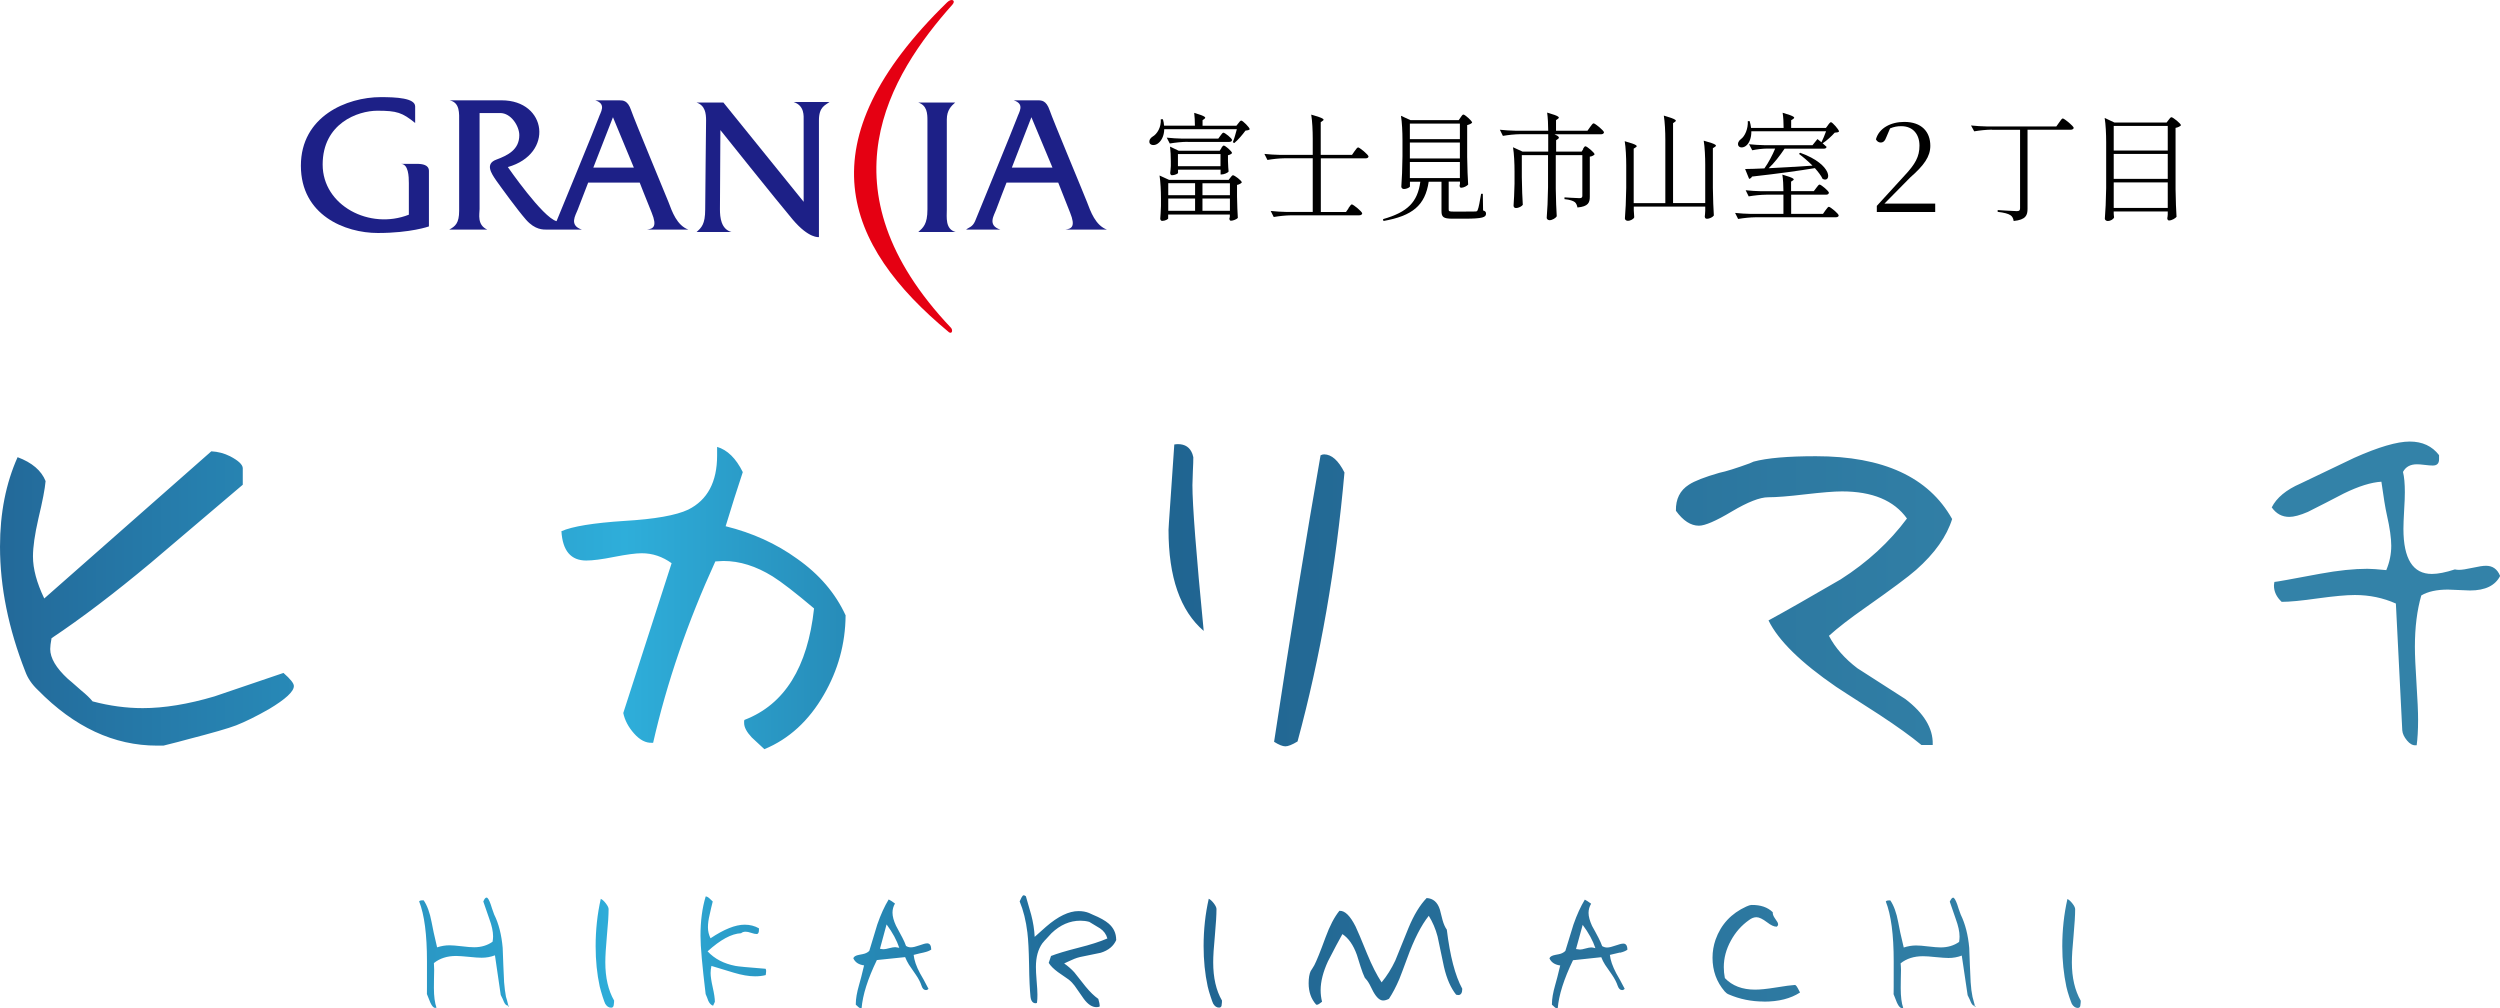 <?xml version="1.0" encoding="UTF-8"?>
<svg id="_レイヤー_2" data-name="レイヤー 2" xmlns="http://www.w3.org/2000/svg" xmlns:xlink="http://www.w3.org/1999/xlink" viewBox="0 0 281.34 113.47">
  <defs>
    <style>
      .cls-1 {
        fill: #e50012;
      }

      .cls-2 {
        fill: url(#_名称未設定グラデーション_80);
      }

      .cls-3 {
        fill: #1d2087;
      }
    </style>
    <linearGradient id="_名称未設定グラデーション_80" data-name="名称未設定グラデーション 80" x1="0" y1="81.6" x2="281.34" y2="81.6" gradientUnits="userSpaceOnUse">
      <stop offset="0" stop-color="#236999"/>
      <stop offset=".18" stop-color="#2a9ac7"/>
      <stop offset=".25" stop-color="#2eaeda"/>
      <stop offset=".38" stop-color="#247ca9"/>
      <stop offset=".45" stop-color="#1f6390"/>
      <stop offset=".82" stop-color="#3382a8"/>
    </linearGradient>
  </defs>
  <g id="_レイヤー_1-2" data-name="レイヤー 1">
    <g>
      <path class="cls-2" d="m33.07,77.21c0,.61-.93,1.47-2.8,2.59-1.42.81-2.66,1.42-3.7,1.83-.88.34-2.7.86-5.44,1.57-.61.17-1.52.41-2.74.71h-.71c-4.85,0-9.32-2.08-13.41-6.25-.68-.64-1.15-1.34-1.42-2.08-1.9-4.84-2.85-9.53-2.85-14.07,0-3.79.67-7.14,1.98-10.06,1.63.61,2.68,1.51,3.15,2.69-.07.85-.34,2.25-.81,4.22-.41,1.79-.61,3.21-.61,4.26,0,1.39.42,2.96,1.27,4.73l18.8-16.56c.74.04,1.45.22,2.12.56.92.48,1.39.92,1.42,1.32v1.88l-10.35,8.79c-4.1,3.42-7.82,6.25-11.17,8.48-.1.54-.15.94-.15,1.22,0,1.01.66,2.13,1.98,3.35.1.07.6.51,1.52,1.32.54.44.97.85,1.27,1.22,1.93.51,3.81.76,5.64.76,2.41,0,5.1-.44,8.07-1.32,2.61-.88,5.2-1.76,7.77-2.64.78.68,1.17,1.17,1.17,1.47m62.1-7.93c-1.15-2.51-2.97-4.64-5.48-6.4-2.34-1.69-5.01-2.9-8.03-3.65.68-2.23,1.32-4.27,1.93-6.09-.77-1.56-1.74-2.5-2.89-2.84v.97c0,2.98-1.08,5.01-3.25,6.09-1.35.64-3.74,1.07-7.16,1.27-3.52.23-5.89.62-7.11,1.16.13,2.2,1.06,3.3,2.79,3.3.71,0,1.76-.13,3.15-.41,1.39-.27,2.43-.41,3.1-.41,1.22,0,2.33.38,3.36,1.12l-5.44,16.86c.17.81.57,1.58,1.22,2.31.65.73,1.32,1.08,2.03,1.04h.11c1.55-6.81,3.89-13.61,7-20.41.41-.03.71-.05.91-.05,1.83,0,3.67.58,5.53,1.73.98.61,2.54,1.81,4.67,3.61-.72,6.63-3.32,10.81-7.82,12.54l-.05.1v.25c0,.48.28,1.01.86,1.63.47.44.95.87,1.42,1.32,2.78-1.15,5.01-3.2,6.7-6.14,1.59-2.75,2.41-5.71,2.44-8.89m40.3,1.72c-.85-8.7-1.27-14.17-1.27-16.4,0-.34.02-.87.05-1.58.04-.71.05-1.23.05-1.57,0-.04-.03-.15-.1-.36-.27-.74-.82-1.11-1.63-1.11-.14,0-.27.02-.41.04l-.45,6.56c-.14,1.93-.2,2.94-.2,3.05,0,5.31,1.32,9.11,3.96,11.37m15.84-17.83c-.68-1.35-1.44-2.03-2.29-2.04-.13,0-.27.04-.4.11-1.59,9.07-3.34,19.82-5.23,32.24.54.34.96.51,1.27.51.3,0,.77-.18,1.37-.55,2.57-9.48,4.33-19.57,5.28-30.27m68.38,5.23c-2.64-4.71-7.75-7.06-15.33-7.06-3.15,0-5.49.2-7.01.61-.1.04-.25.1-.46.2-1.49.54-2.62.9-3.4,1.06-1.66.48-2.79.92-3.41,1.33-1.01.64-1.5,1.62-1.47,2.94.81,1.12,1.67,1.68,2.59,1.68.68,0,1.91-.53,3.7-1.6,1.8-1.07,3.17-1.6,4.09-1.6.93,0,2.32-.11,4.17-.33,1.85-.21,3.22-.33,4.13-.33,3.42,0,5.86,1.01,7.32,3.05-1.96,2.64-4.45,4.93-7.46,6.85-3.56,2.07-6.26,3.61-8.12,4.62,1.11,2.27,3.65,4.75,7.61,7.47.04.04,1.66,1.08,4.88,3.15,1.96,1.29,3.54,2.42,4.72,3.4h1.27v-.1c.04-1.79-1-3.49-3.09-5.08-1.8-1.15-3.59-2.3-5.39-3.46-1.42-1.08-2.49-2.29-3.2-3.65,1.01-.91,2.37-1.96,4.07-3.15,2.94-2.07,4.86-3.49,5.74-4.27,2.1-1.86,3.45-3.77,4.06-5.74m61.65,6.4c-.31-.75-.83-1.12-1.58-1.12-.34,0-.84.08-1.52.23-.68.15-1.19.23-1.52.23-.17,0-.32-.02-.46-.05-1.04.34-1.91.51-2.59.51-2.13,0-3.2-1.69-3.2-5.08,0-.47.03-1.17.08-2.08.06-.92.08-1.59.08-2.03,0-.98-.07-1.74-.21-2.29.31-.58.83-.86,1.57-.86.21,0,.5.02.89.07.39.05.69.07.89.07.48,0,.71-.23.71-.71v-.46c-.78-1.02-1.88-1.53-3.3-1.53s-3.5.61-6.24,1.83c-2,.95-4.01,1.91-6.04,2.89-1.63.71-2.71,1.61-3.25,2.69.51.72,1.16,1.07,1.98,1.07.5,0,1.2-.18,2.08-.56,1.35-.68,2.71-1.37,4.06-2.08,1.66-.81,3.06-1.25,4.22-1.32.24,1.72.44,2.96.61,3.71.34,1.49.5,2.66.5,3.5,0,.92-.18,1.83-.56,2.74-.98-.1-1.69-.15-2.13-.15-1.49,0-3.26.18-5.33.56-3.25.61-4.96.92-5.13.92-.03.17-.05.31-.05.41,0,.68.29,1.29.87,1.83.88,0,2.24-.13,4.06-.39,1.83-.25,3.22-.38,4.17-.38,1.66,0,3.19.32,4.62.96l.72,14.27c.03.38.21.75.53,1.14.32.39.66.57.99.54h.1c.1-.74.16-1.69.16-2.85,0-.91-.06-2.29-.18-4.11-.12-1.83-.18-3.2-.18-4.12,0-2.2.24-4.12.72-5.78.74-.44,1.74-.66,3-.66.27,0,.68.02,1.24.05.55.03.97.05,1.24.05,1.73,0,2.86-.56,3.41-1.67M57.32,113.19l-.13.12v-.12s0-.09,0-.09c-.09-.39-.17-.7-.25-.92-.09-.48-.16-1.02-.21-1.65-.06-1.29-.12-2.58-.16-3.87-.13-1.46-.44-2.71-.96-3.75-.18-.49-.31-.87-.39-1.14-.18-.51-.33-.76-.46-.76s-.24.14-.37.44c.04.13.26.78.67,1.94.29.78.43,1.44.43,1.99,0,.19-.02.39-.06.6-.58.41-1.27.62-2.07.62-.31,0-.78-.03-1.39-.11-.61-.07-1.08-.11-1.39-.11-.47,0-.92.08-1.39.23-.31-1.28-.51-2.23-.62-2.84-.2-1.07-.5-1.88-.89-2.45h-.16c-.17,0-.3.04-.35.12.59,1.5.88,3.74.88,6.72,0,2.58,0,3.82-.01,3.7.16.4.29.73.39.97.18.39.36.59.53.59.05,0,.1,0,.16-.02-.19-.53-.29-1.28-.29-2.23,0-.22,0-.56.01-1.01.02-.45.02-.79.02-1.01,0-.28-.01-.53-.03-.77.66-.53,1.49-.8,2.5-.8.32,0,.8.04,1.44.1.64.07,1.12.1,1.44.1.52,0,1.02-.09,1.49-.27l.65,4.46c.18.34.3.61.37.8.13.28.29.42.5.41h.07Zm11.74-.04c.04-.23.05-.42.05-.55-.66-1.15-.99-2.59-.99-4.31,0-.68.06-1.68.18-3.01.13-1.32.19-2.32.19-2.98,0-.15-.1-.36-.3-.62-.19-.26-.39-.44-.58-.53-.39,1.72-.58,3.5-.58,5.33,0,1.61.15,3.12.46,4.54.09.36.2.74.33,1.15.13.42.24.68.29.79.18.29.39.44.66.44.15,0,.25-.07.28-.23m10.36-12.27c-.39,1.29-.58,2.76-.58,4.41,0,1.22.2,3.4.58,6.56.11.25.21.5.3.76.14.3.32.48.54.55l.02-.05c.12-.25.18-.38.18-.39,0-.37-.08-.91-.24-1.62-.16-.71-.24-1.25-.24-1.62,0-.24.03-.5.09-.8,1.16.34,2,.6,2.51.76.9.27,1.7.41,2.4.41.42,0,.83-.04,1.2-.14,0-.05.01-.12.03-.23.02-.1.02-.19.02-.23,0-.11-.02-.19-.07-.25-1.95-.15-3.07-.26-3.38-.32-1.3-.25-2.35-.79-3.14-1.64,1.44-1.31,2.69-1.99,3.77-2.04.14-.12.31-.17.51-.17.16,0,.37.04.63.13.26.09.47.13.61.13.18,0,.26-.16.26-.48v-.16c-.47-.27-1.01-.41-1.61-.41-1.05,0-2.33.52-3.84,1.53-.19-.39-.29-.8-.29-1.23s.06-.89.2-1.46c.1-.49.22-.97.34-1.45-.13-.11-.25-.23-.37-.35-.15-.14-.3-.22-.43-.22m24.55,6.31c-.24.05-.62.13-1.14.27.06.59.29,1.28.71,2.06.24.4.56.98.96,1.76-.08.09-.18.14-.28.14-.23,0-.4-.16-.5-.48-.13-.39-.34-.81-.64-1.24-.26-.38-.52-.76-.78-1.14-.16-.26-.31-.55-.43-.85l-3.18.33c-1.03,2.13-1.6,3.94-1.72,5.43h-.08c-.1,0-.26-.1-.45-.3l-.12-.1v-.13c0-.54.12-1.24.36-2.08.14-.46.33-1.2.57-2.22-.61-.08-1.01-.35-1.21-.8.06-.2.28-.32.66-.39.32-.06.52-.1.6-.13.22-.07.4-.17.54-.32.6-1.97.9-2.96.9-2.97.39-1.12.81-2.04,1.28-2.81.17.08.41.23.71.46-.19.32-.28.66-.28,1.03,0,.41.13.9.39,1.46.25.45.49.9.72,1.35.18.35.32.65.41.93.17.11.35.16.55.16.24,0,.56-.08.98-.23.38-.14.67-.22.85-.22.29,0,.45.23.46.7-.2.14-.48.25-.85.33m-4.18-3.15l-.74,2.73c.18.04.33.05.42.05.14,0,.35-.04.64-.12.27-.07.5-.11.66-.11.07,0,.21.03.45.07-.28-.84-.75-1.71-1.42-2.62m25.83,1.71c0-.72-.28-1.33-.85-1.82-.37-.32-.95-.65-1.77-.99-.18-.08-.34-.15-.44-.2-.35-.14-.74-.21-1.17-.21-1.09,0-2.31.59-3.66,1.76-.55.49-.97.87-1.28,1.14-.04-.82-.17-1.64-.39-2.48-.26-.93-.46-1.63-.6-2.09-.1-.07-.17-.11-.25-.11-.07,0-.15.08-.24.25-.1.2-.17.35-.21.44.42,1.01.71,2.18.87,3.5.1.81.16,2.02.19,3.63.02,1.62.08,2.81.16,3.6.06.48.26.73.57.73.06,0,.11-.01.16-.05.04-.27.05-.58.05-.91,0-.35-.03-.87-.09-1.56-.06-.68-.08-1.21-.08-1.57,0-1.09.24-1.97.72-2.65.2-.25.36-.42.47-.53l.57-.62c.98-.93,2.06-1.4,3.25-1.4.33,0,.66.04.99.13.41.25.81.49,1.21.73.43.29.7.66.83,1.14-.78.34-1.87.7-3.28,1.05-1.41.36-2.43.67-3.06.92l-.26.78c.21.34.56.68,1.03,1.03.41.28.81.56,1.21.84.27.21.48.44.67.69.35.5.69,1,1.04,1.49.46.62.93.93,1.42.93.12,0,.24-.02.35-.06.01-.04.02-.07.02-.11,0-.13-.05-.39-.16-.76-.46-.32-.94-.79-1.44-1.4-.42-.52-.83-1.05-1.25-1.58-.33-.37-.71-.7-1.15-1.01.24-.12.38-.18.45-.21.47-.23.91-.41,1.33-.51.78-.16,1.55-.32,2.33-.48.88-.27,1.46-.76,1.76-1.46m11.84,7.39c.04-.23.05-.41.05-.55-.67-1.15-.99-2.59-.99-4.31,0-.68.06-1.69.19-3.01.12-1.33.18-2.32.18-2.99,0-.15-.1-.36-.29-.62-.2-.26-.39-.44-.58-.53-.39,1.72-.58,3.49-.58,5.33,0,1.6.15,3.11.46,4.54.08.35.19.74.33,1.15.14.42.23.68.29.79.18.3.39.44.66.44.15,0,.25-.08.29-.24m26.62-1.17c.31,0,.46-.24.46-.71-.81-1.48-1.38-3.7-1.74-6.65-.19-.26-.35-.62-.48-1.08-.11-.39-.21-.79-.3-1.18-.26-.83-.76-1.26-1.49-1.3-.76.79-1.44,1.91-2.04,3.36-.5,1.23-.99,2.46-1.49,3.68-.43.91-.94,1.73-1.54,2.45-.55-.84-1.09-1.9-1.62-3.19-.67-1.66-1.11-2.69-1.31-3.1-.6-1.19-1.19-1.78-1.78-1.76h-.04c-.56.69-1.08,1.68-1.56,2.99-.59,1.62-1.02,2.67-1.26,3.13-.18.3-.31.52-.41.66-.15.32-.23.78-.23,1.37,0,.97.28,1.77.84,2.4.04.02.07.02.1.02.11,0,.29-.11.57-.34-.11-.43-.16-.86-.16-1.3,0-.98.28-2.06.82-3.24.7-1.36,1.24-2.39,1.63-3.07.68.44,1.23,1.22,1.63,2.34.01.06.15.5.41,1.31.17.52.32.94.48,1.26.16.16.35.4.54.75.14.27.28.55.42.83.37.66.74.98,1.1.98.2,0,.41-.06.66-.19.41-.62.8-1.36,1.17-2.23.17-.41.46-1.2.89-2.36.76-2.1,1.57-3.68,2.42-4.75.43.7.77,1.48.99,2.33.24,1.14.47,2.28.72,3.42.31,1.34.77,2.38,1.37,3.13.09.02.18.04.24.04m18.2-4.79c-.23.05-.62.14-1.14.27.06.59.3,1.28.71,2.06.24.4.56.99.96,1.76-.08.09-.18.14-.29.14-.22,0-.39-.16-.5-.48-.13-.39-.34-.8-.64-1.24-.26-.38-.52-.76-.78-1.13-.17-.26-.31-.55-.43-.85l-3.18.34c-1.03,2.13-1.6,3.94-1.72,5.42h-.07c-.11,0-.26-.1-.45-.3l-.13-.11v-.12c0-.54.12-1.24.36-2.08.14-.47.33-1.2.57-2.22-.6-.08-1.01-.35-1.21-.8.06-.19.28-.32.66-.39.32-.06.52-.1.6-.13.21-.07.39-.18.53-.32.6-1.97.91-2.95.91-2.96.39-1.12.82-2.05,1.28-2.81.16.08.4.23.71.46-.19.32-.29.66-.29,1.03,0,.42.14.9.39,1.46.25.45.5.9.73,1.35.18.35.31.65.41.93.17.1.35.16.55.16.24,0,.56-.08.98-.23.38-.14.67-.21.86-.21.29,0,.45.23.45.69-.2.14-.48.26-.85.34m-4.18-3.14l-.75,2.72c.2.03.33.05.43.06.15,0,.36-.04.64-.12.28-.08.5-.12.66-.12.07,0,.22.02.45.08-.28-.84-.76-1.72-1.43-2.62m20.39,8.64c1.66,0,3.01-.34,4.07-1.03-.08-.16-.16-.32-.25-.48-.08-.17-.18-.29-.3-.37-.4.02-1.14.12-2.24.3-.94.15-1.69.23-2.26.23-1.45,0-2.58-.43-3.41-1.3-.08-.42-.12-.83-.12-1.23,0-1.02.26-2.01.8-2.99.51-.94,1.19-1.71,2.04-2.31.29-.22.56-.32.84-.32.29,0,.69.19,1.19.57.45.35.8.5,1.05.49h.05c.1-.09.14-.16.14-.25,0-.07-.02-.15-.07-.25-.12-.17-.23-.34-.35-.53-.12-.19-.18-.36-.18-.52v-.07c-.57-.56-1.36-.83-2.37-.82-.18.01-.38.07-.61.18-1.69.77-2.85,2.01-3.46,3.73-.22.64-.34,1.32-.34,2.03,0,1.47.46,2.73,1.37,3.79.13.15.28.27.46.34,1.23.53,2.55.8,3.94.8m23.87.5l-.13.12v-.21c-.1-.39-.18-.7-.25-.93-.1-.47-.17-1.02-.21-1.65-.06-1.29-.12-2.58-.16-3.87-.13-1.46-.45-2.7-.96-3.75-.18-.49-.31-.86-.39-1.14-.18-.5-.34-.76-.46-.76-.12,0-.24.15-.38.45.04.13.26.77.67,1.94.29.79.43,1.44.43,1.99,0,.19-.02.39-.05.6-.58.41-1.28.62-2.08.62-.31,0-.77-.04-1.38-.11-.62-.08-1.08-.11-1.39-.11-.45,0-.92.08-1.38.23-.31-1.28-.52-2.23-.62-2.84-.2-1.07-.5-1.89-.89-2.46h-.16c-.17,0-.29.04-.35.12.59,1.49.89,3.73.89,6.72,0,2.58,0,3.81-.02,3.7.16.4.29.73.39.98.18.39.36.59.54.59.04,0,.1,0,.16-.01-.19-.54-.28-1.28-.28-2.23,0-.22,0-.56.01-1.01.01-.45.02-.79.02-1.02,0-.27-.02-.53-.04-.76.66-.53,1.5-.8,2.51-.8.32,0,.8.03,1.44.1.64.06,1.12.1,1.44.1.52,0,1.02-.09,1.49-.27l.66,4.46c.18.35.3.61.37.8.13.29.29.42.49.41h.08Zm11.75-.04c.04-.23.05-.42.05-.55-.66-1.15-1-2.59-1-4.32,0-.67.06-1.67.19-3,.12-1.33.18-2.32.18-2.98,0-.15-.09-.37-.29-.62-.2-.26-.39-.44-.58-.53-.39,1.72-.58,3.49-.58,5.33,0,1.6.16,3.11.46,4.54.08.35.19.74.33,1.16.14.41.24.67.29.78.18.29.4.45.66.45.16,0,.25-.08.29-.23"/>
      <g>
        <g>
          <path d="m131.02,14.52c-.01.82-.36,1.38-.72,1.63-.3.23-.78.25-.93-.05-.09-.29.07-.56.33-.72.52-.29.99-1.06.93-1.96h.24c.08.25.11.49.13.72h3.47c0-.48-.03-1.03-.08-1.44,1.35.4,1.35.53,1.14.68l-.2.15v.62h3.81l.23-.29c.12-.15.21-.29.32-.29.16,0,.95.78.95.98-.11.11-.24.12-.48.15-.32.44-.83,1.05-1.26,1.4l-.16-.09c.15-.37.32-.99.45-1.47h-8.19Zm.45,10.05c0,.09-.34.29-.69.29-.13,0-.21-.13-.21-.26.04-.46.05-.7.08-1.42v-.85c0-.85-.05-1.89-.16-2.58l1.07.49h6.71l.2-.26c.11-.13.19-.26.29-.26.16,0,.99.61.99.81-.09.11-.28.23-.54.28v1.26c.03,1.26.04,1.67.09,2.44-.09.15-.52.33-.78.33-.12,0-.17-.13-.17-.26.03-.07.03-.09.05-.2v-.24h-6.94v.45Zm2.16-8.61c-.69.01-1.32.08-1.99.19l-.34-.66c.58.07,1.17.09,1.76.11h4.04l.24-.33c.13-.17.24-.34.34-.34.16,0,.97.64.97.83-.03.15-.15.21-.32.21h-4.7Zm.86,4.66h-3.02v1.35h3.02v-1.35Zm-3.02,1.72v1.38h3.02v-1.38h-3.02Zm5.96-5.67c.11-.15.19-.29.29-.29.16,0,.93.65.93.85-.07.09-.25.2-.46.24v.64c.03.64.03.85.07,1.19-.08.15-.52.33-.77.33h-.13v-.54h-4.79v.37c0,.08-.36.26-.69.26-.12,0-.19-.13-.19-.26.04-.26.04-.4.07-.79v-.53c0-.54-.03-1.19-.09-1.64l.97.46h4.62l.19-.28Zm-4.87,2.03h4.79v-1.36h-4.79v1.36Zm5.85,1.92h-3.09v1.35h3.09v-1.35Zm-3.09,3.1h3.09v-1.38h-3.09v1.38Z"/>
          <path d="m151.75,23.42c.16-.21.28-.42.38-.42.16,0,1.17.82,1.17,1.02-.04.15-.16.21-.34.21h-7.63c-.69.01-1.32.08-1.99.19l-.34-.68c.58.07,1.17.09,1.76.11h2.97v-6.04h-3.11c-.69.01-1.32.08-1.99.19l-.34-.68c.58.07,1.17.09,1.76.11h3.68v-1.81c0-.9-.05-1.99-.17-2.72,1.51.42,1.51.56,1.28.7l-.21.15v3.68h3.52l.29-.42c.16-.21.29-.42.4-.42.16,0,1.17.83,1.17,1.03-.04.15-.16.2-.34.2h-5.03v6.04h2.83l.29-.42Z"/>
          <path d="m164.37,13.21c.12-.16.21-.32.32-.32.16,0,.98.72.98.91-.09.11-.29.21-.56.28v3.58c.03,1.59.05,2.12.11,3.11-.12.15-.5.36-.79.36-.13,0-.17-.13-.17-.26.03-.05.01-.09.04-.19v-.24h-1.27v3.13c0,.2.05.24.53.24h1.28c.57,0,1.03,0,1.21-.01.16-.01.2-.05.25-.19.11-.24.24-.99.38-1.8h.19l.03,1.87c.29.09.33.2.33.37,0,.4-.37.56-2.4.56h-1.4c-1.01,0-1.21-.2-1.21-.86v-3.3h-1.44c-.4,2.68-1.84,3.84-5.09,4.42l-.05-.21c2.79-.79,3.89-1.93,4.2-4.21h-1.17v.53c0,.09-.33.29-.69.29-.15,0-.28-.13-.28-.26.07-1.14.11-1.71.13-3.42v-1.84c0-.9-.05-1.99-.17-2.72l1.07.49h5.43l.21-.3Zm-.08.7h-5.63v1.75h5.63v-1.75Zm0,3.92v-1.79h-5.63v1.79h5.63Zm-5.63.4v1.81h5.63v-1.81h-5.63Z"/>
          <path d="m178.14,16.76c.11-.15.17-.3.28-.3.16,0,1.03.72,1.03.91-.08.11-.28.23-.54.26v4.5c0,.66-.16,1.11-1.39,1.22-.05-.25-.13-.46-.29-.6-.2-.15-.56-.28-1.17-.34v-.2s1.36.09,1.68.09c.25,0,.33-.08.33-.26v-4.58h-2.99v3.77c.03,1.59.05,2.12.11,3.11-.11.2-.5.44-.81.44-.17,0-.32-.13-.32-.26.08-1.14.12-1.72.15-3.44v-3.62h-2.95v2.48c.03,1.59.05,2.12.11,3.11-.11.16-.44.36-.79.36-.15,0-.25-.13-.25-.26.05-.82.08-1.23.11-2.48v-1.38c0-.9-.05-1.99-.17-2.72l1.07.49h2.89v-1.96h-3.11c-.69.01-1.32.08-1.99.19l-.34-.69c.58.07,1.17.09,1.76.11h3.68c0-.68-.04-1.48-.12-2.04,1.43.41,1.43.54,1.21.7l-.21.15v1.19h3.54l.29-.41c.16-.21.29-.42.4-.42.16,0,1.17.82,1.17,1.02-.04.15-.17.21-.34.21h-5.23c.57.26.57.4.37.54l-.19.13v1.28h2.87l.19-.3Z"/>
          <path d="m191.9,18.55c0-.87-.05-1.99-.17-2.72,1.5.41,1.5.54,1.26.7l-.23.15v4.46c.03,1.59.05,2.12.11,3.11-.11.17-.46.37-.79.37-.17,0-.23-.13-.23-.26.03-.21.03-.32.05-.65v-.46h-8.04v.42c.03.42.03.57.05.78-.05.19-.41.4-.73.4-.17,0-.32-.13-.32-.26.08-1.14.12-1.72.15-3.44v-2.54c0-.9-.05-1.99-.17-2.72,1.47.41,1.47.54,1.24.69l-.23.15v6.13h3.56v-7.13c0-.9-.05-1.99-.17-2.72,1.47.42,1.47.56,1.25.7l-.21.15v8.99h3.62v-4.3Z"/>
          <path d="m204.4,21.14c.15-.19.26-.37.37-.37.16,0,1.05.73,1.05.93-.04.15-.15.21-.33.21h-3.92v2.16h3.58l.28-.4c.16-.2.28-.4.38-.4.16,0,1.11.78,1.11.98-.01.13-.15.2-.32.2h-9.01c-.69.01-1.32.08-1.99.19l-.34-.68c.58.07,1.17.09,1.76.11h3.68v-2.16h-1.92c-.69.01-1.32.08-1.99.19l-.34-.69c.58.07,1.17.09,1.76.11h2.49c0-.61-.04-1.35-.12-1.87,1.39.4,1.39.53,1.18.66l-.2.13v1.07h2.56l.28-.37Zm1.31-7.06c.13-.16.24-.33.34-.33.16,0,.91.85.91,1.05-.09.09-.24.12-.49.13-.33.38-.9.9-1.35,1.19l-.09-.07c.17.16.37.32.53.48-.04.15-.15.2-.33.2h-4.4c-.52.78-1.18,1.63-1.79,2.2,1.42-.07,3.15-.17,4.93-.29-.49-.5-1.06-.98-1.52-1.32l.13-.13c3.8,1.36,3.5,3.46,2.53,2.94-.17-.37-.5-.79-.87-1.21-1.77.29-4.04.61-7.07.95-.08.15-.21.24-.33.26l-.45-1.11c.52,0,1.27-.03,2.17-.07.44-.61.91-1.5,1.21-2.23h-.91c-.58.01-1.11.08-1.67.19l-.36-.68c.58.07,1.17.09,1.76.11h5.38l.56-.69s.21.16.45.36c.16-.33.38-.83.52-1.24h-8.41c.01.78-.25,1.34-.56,1.6-.28.26-.73.32-.9.03-.12-.26.03-.56.28-.74.45-.32.83-1.17.78-2.03h.21c.08.28.13.53.16.77h3.66c0-.56-.03-1.23-.11-1.71,1.42.41,1.42.54,1.19.69l-.23.15v.87h3.91l.24-.32Z"/>
          <path d="m217.78,22.92v.94h-6.57v-.69l3.1-3.39c1.23-1.31,1.7-2.15,1.7-3.39s-.7-2.19-2.05-2.19c-.45,0-.83.07-1.26.25l-.4.94c-.17.48-.37.65-.65.65-.23,0-.42-.12-.54-.36.34-1.26,1.67-1.96,3.19-1.96,1.95,0,2.93,1.11,2.93,2.69,0,1.21-.71,2.2-2.25,3.55l-2.91,2.95h5.72Z"/>
          <path d="m224.16,14.59c-.69.01-1.32.08-1.99.19l-.36-.66c.58.07,1.17.09,1.76.11h7.84l.32-.45c.17-.23.3-.45.41-.45.16,0,1.23.87,1.23,1.07-.04.13-.17.2-.34.2h-4.86v8.89c0,.72-.17,1.24-1.56,1.38-.04-.28-.15-.52-.36-.65-.26-.17-.69-.29-1.44-.38v-.2s1.79.12,2.15.12c.28,0,.37-.08.37-.32v-8.83h-3.17Z"/>
          <path d="m237.87,24.04c.03.24.01.32.04.41-.04.19-.36.42-.72.42-.17,0-.32-.13-.32-.26.08-1.14.12-1.72.15-3.44v-5.18c0-.9-.05-1.99-.17-2.72l1.1.52h5.87l.23-.3c.12-.15.21-.3.32-.3.16,0,1.07.72,1.07.91-.11.12-.33.24-.61.29v6.9c.03,1.59.05,2.12.11,3.11-.13.17-.53.41-.85.41-.13,0-.19-.13-.19-.26.03-.13.03-.2.05-.41v-.34h-6.08v.25Zm6.08-9.87h-6.08v2.77h6.08v-2.77Zm0,3.15h-6.08v2.81h6.08v-2.81Zm-6.08,6.08h6.08v-2.87h-6.08v2.87Z"/>
        </g>
        <g>
          <path class="cls-3" d="m45.1,18.44h1.82c.6,0,1.35.1,1.35.8v6.24s-2.05.74-5.75.74-8.66-2.01-8.66-7.57,5.17-7.72,8.99-7.72c1.71,0,3.87.1,3.87,1.05v1.86c-1.45-1.17-2.04-1.38-4.25-1.38s-6.16,1.43-6.16,6.06,5.3,7.38,9.7,5.64v-3.55c0-.74-.04-2.17-.91-2.17Z"/>
          <path class="cls-3" d="m72.79,25.84h4.68c-1.3-.48-1.83-2.01-2.25-3.12-.44-1.11-3.82-9.2-4.2-10.32-.37-1.11-.91-1.11-1.34-1.11h-2.69c1.3.42.59,1.33.38,1.96-.21.64-4.74,11.64-4.74,11.64-1.56-.42-5.48-6.09-5.48-6.09,5.22-1.48,4.41-7.51-.69-7.51h-5.86c1.18.26,1.07,1.48,1.07,2.43v10.01c0,1.38-.43,1.74-1.12,2.11h4.29c-1.18-.53-.87-1.75-.87-2.32v-10.8h2.32c1.23,0,2.15,1.48,2.15,2.49,0,1.63-1.29,2.27-2.58,2.75-1.29.47-.59,1.53,0,2.38.6.84,2.32,3.22,3.34,4.39,1.03,1.16,1.93,1.11,2.42,1.11h3.87c-1.5-.48-.7-1.64-.49-2.21.22-.6,1.19-3.08,1.19-3.08h5.8s.7,1.8,1.35,3.39c.65,1.59.16,1.8-.54,1.9Zm-6.02-6.98l2.21-5.67,2.35,5.67h-4.57Z"/>
          <path class="cls-3" d="m119.88,25.84h4.69c-1.29-.48-1.83-2.01-2.25-3.12-.43-1.11-3.82-9.2-4.2-10.32-.38-1.11-.91-1.11-1.35-1.11h-2.69c1.29.42.59,1.33.38,1.96-.22.64-4.73,11.64-4.73,11.64-.3.69-.74.7-1.01.95h3.86c-1.51-.48-.69-1.64-.49-2.21.21-.6,1.18-3.08,1.18-3.08h5.82s.7,1.8,1.34,3.39c.64,1.59.15,1.8-.55,1.9Zm-6.01-6.98l2.2-5.67,2.37,5.67h-4.57Z"/>
          <path class="cls-3" d="m103.34,26.11c.54-.49,1.03-.85,1.03-2.55v-10c0-.79-.04-1.69-1.03-2.02h4.15c-.43.38-.94.85-.94,1.91v10.11c0,.9-.2,2.23,1,2.55h-4.21Z"/>
          <path class="cls-3" d="m81.07,14.67s-.05,7.99-.05,8.89.12,2.23,1.3,2.55h-3.93c.54-.49.97-.85.97-2.55s.1-9.21.1-10-.1-1.69-1.07-2.02h3.02l9.03,11.17v-9.11c0-.58.11-1.69-1.12-2.12h4.03c-.49.38-1.19.53-1.19,2.07v13.13s-1.11.2-2.95-1.97c-1.83-2.17-8.13-10.06-8.13-10.06Z"/>
          <path class="cls-1" d="m106.77,37.37c-11.83-9.81-16.35-21.36-.17-37.12.5-.48.99-.2.59.26-7.1,7.97-14.99,20.74-.17,36.38.23.25.14.75-.25.49Z"/>
        </g>
      </g>
    </g>
  </g>
</svg>